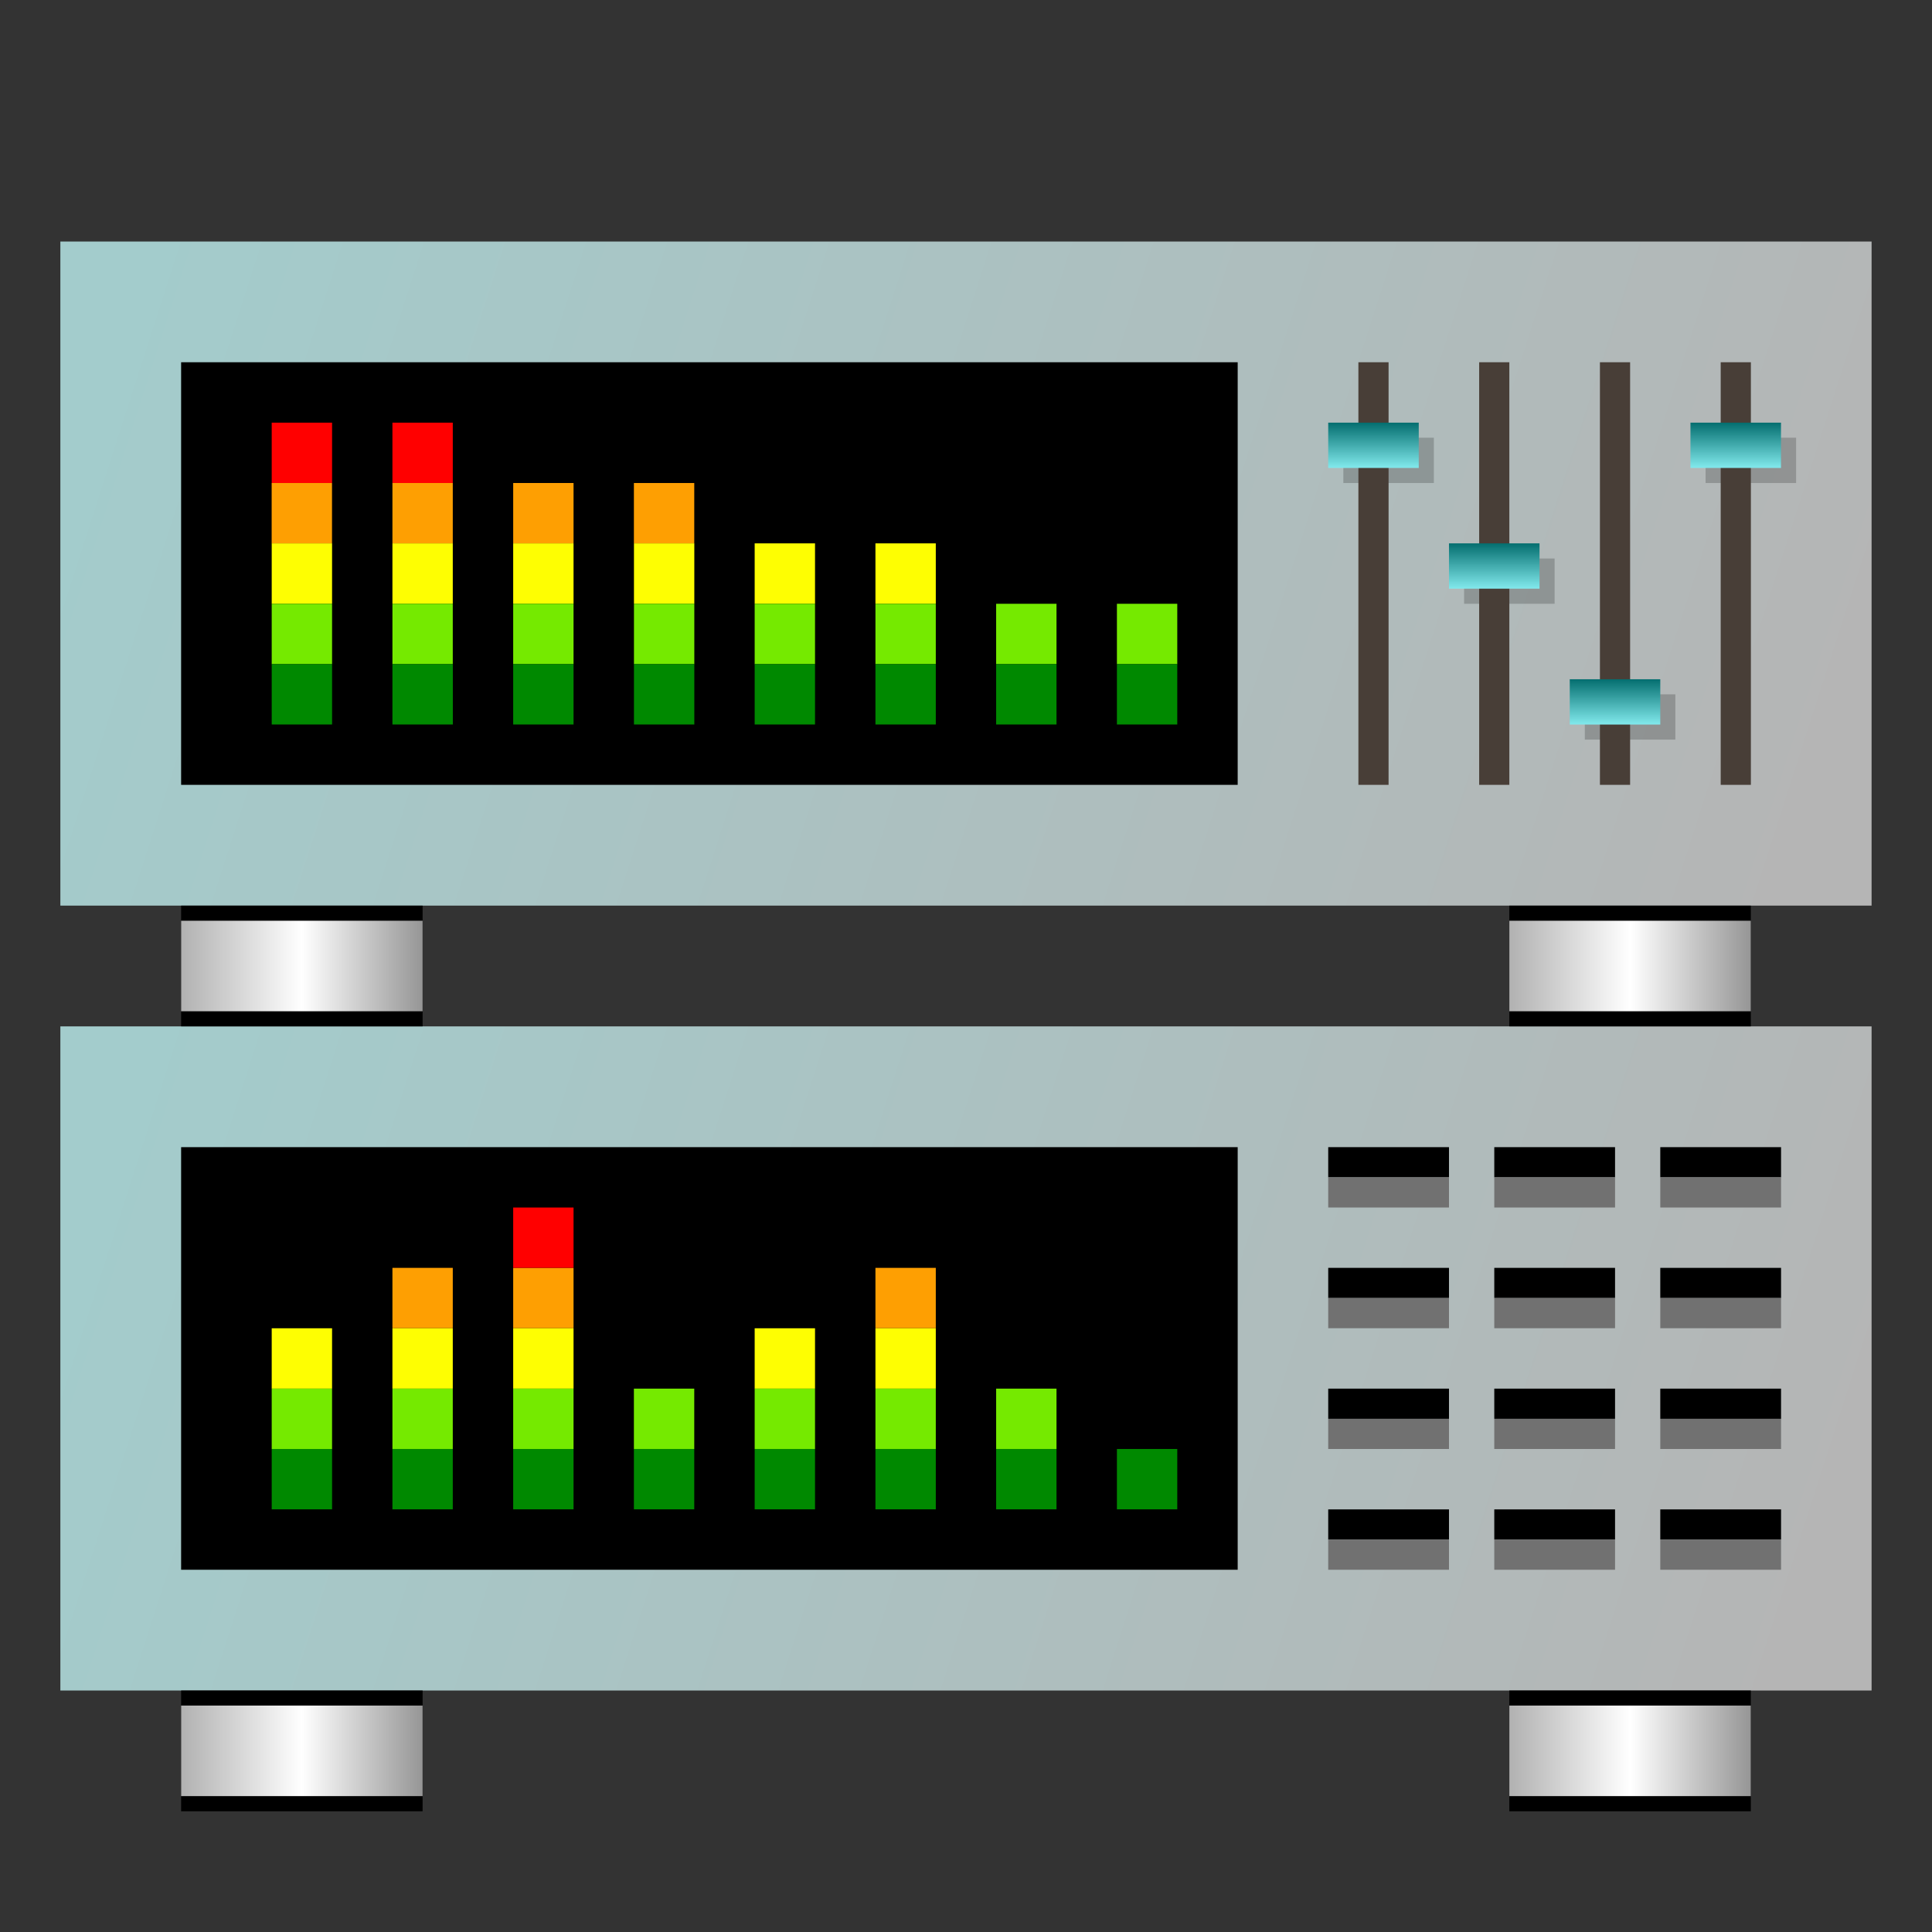 <?xml version="1.0" encoding="UTF-8" standalone="no"?>
<svg
   xmlns:dc="http://purl.org/dc/elements/1.1/"
   xmlns:cc="http://creativecommons.org/ns#"
   xmlns:rdf="http://www.w3.org/1999/02/22-rdf-syntax-ns#"
   xmlns:svg="http://www.w3.org/2000/svg"
   xmlns="http://www.w3.org/2000/svg"
   xmlns:xlink="http://www.w3.org/1999/xlink"
   xmlns:sodipodi="http://sodipodi.sourceforge.net/DTD/sodipodi-0.dtd"
   xmlns:inkscape="http://www.inkscape.org/namespaces/inkscape"
   sodipodi:docname="kmid.svg"
   inkscape:version="1.0 (4035a4fb49, 2020-05-01)"
   id="svg8"
   version="1.1"
   viewBox="0 0 33.867 33.867"
   height="128"
   width="128">
  <rect x="0" y="0" width="33.867" height="33.867" fill="#333333" stroke="none"/>
  <defs
     id="defs2">
    <linearGradient
       inkscape:collect="always"
       id="linearGradient1516">
      <stop
         style="stop-color:#a3cccc;stop-opacity:1"
         offset="0"
         id="stop1512" />
      <stop
         style="stop-color:#b5b5b5;stop-opacity:1"
         offset="1"
         id="stop1514" />
    </linearGradient>
    <linearGradient
       inkscape:collect="always"
       id="linearGradient1510">
      <stop
         style="stop-color:#a3cccc;stop-opacity:1"
         offset="0"
         id="stop1506" />
      <stop
         style="stop-color:#b5b5b5;stop-opacity:1"
         offset="1"
         id="stop1508" />
    </linearGradient>
    <linearGradient
       inkscape:collect="always"
       id="linearGradient1455">
      <stop
         style="stop-color:#b1b1b1;stop-opacity:1"
         offset="0"
         id="stop1451" />
      <stop
         id="stop1458"
         offset="0.5"
         style="stop-color:#ffffff;stop-opacity:1" />
      <stop
         style="stop-color:#969696;stop-opacity:1"
         offset="1"
         id="stop1453" />
    </linearGradient>
    <linearGradient
       inkscape:collect="always"
       id="linearGradient1071">
      <stop
         style="stop-color:#909696;stop-opacity:1"
         offset="0"
         id="stop1067" />
      <stop
         style="stop-color:#f3f3f0;stop-opacity:0.996"
         offset="1"
         id="stop1069" />
    </linearGradient>
    <linearGradient
       id="linearGradient2277"
       inkscape:collect="always">
      <stop
         id="stop2273"
         offset="0"
         style="stop-color:#81e9ec;stop-opacity:1" />
      <stop
         id="stop2275"
         offset="1"
         style="stop-color:#046e6f;stop-opacity:1" />
    </linearGradient>
    <linearGradient
       inkscape:collect="always"
       xlink:href="#linearGradient1510"
       id="linearGradient1039"
       x1="2.117"
       y1="268.425"
       x2="31.75"
       y2="277.95"
       gradientUnits="userSpaceOnUse" />
    <linearGradient
       inkscape:collect="always"
       xlink:href="#linearGradient1516"
       id="linearGradient1047"
       x1="2.117"
       y1="282.183"
       x2="31.75"
       y2="291.708"
       gradientUnits="userSpaceOnUse"
       gradientTransform="translate(5.5631002e-8,1.7184245e-5)" />
    <linearGradient
       inkscape:collect="always"
       xlink:href="#linearGradient2277"
       id="linearGradient1073"
       x1="24.077"
       y1="271.335"
       x2="24.077"
       y2="270.542"
       gradientUnits="userSpaceOnUse" />
    <linearGradient
       inkscape:collect="always"
       xlink:href="#linearGradient1071"
       id="linearGradient1081"
       x1="26.194"
       y1="273.452"
       x2="26.194"
       y2="272.658"
       gradientUnits="userSpaceOnUse" />
    <linearGradient
       inkscape:collect="always"
       xlink:href="#linearGradient2277"
       id="linearGradient1089"
       x1="28.31"
       y1="275.833"
       x2="28.31"
       y2="275.04"
       gradientUnits="userSpaceOnUse" />
    <linearGradient
       inkscape:collect="always"
       xlink:href="#linearGradient2277"
       id="linearGradient1097"
       x1="30.427"
       y1="271.335"
       x2="30.427"
       y2="270.542"
       gradientUnits="userSpaceOnUse" />
    <linearGradient
       inkscape:collect="always"
       xlink:href="#linearGradient1455"
       id="linearGradient1449"
       x1="26.458"
       y1="293.825"
       x2="30.692"
       y2="293.825"
       gradientUnits="userSpaceOnUse" />
    <linearGradient
       inkscape:collect="always"
       xlink:href="#linearGradient1455"
       id="linearGradient1490"
       gradientUnits="userSpaceOnUse"
       x1="26.458"
       y1="293.825"
       x2="30.692"
       y2="293.825"
       gradientTransform="translate(1.3333333e-6,-13.758)" />
    <linearGradient
       inkscape:collect="always"
       xlink:href="#linearGradient1455"
       id="linearGradient1500"
       gradientUnits="userSpaceOnUse"
       gradientTransform="translate(-23.283,-13.758)"
       x1="26.458"
       y1="293.825"
       x2="30.692"
       y2="293.825" />
    <linearGradient
       inkscape:collect="always"
       xlink:href="#linearGradient1455"
       id="linearGradient1502"
       gradientUnits="userSpaceOnUse"
       x1="26.458"
       y1="293.825"
       x2="30.692"
       y2="293.825"
       gradientTransform="translate(-23.283)" />
    <linearGradient
       inkscape:collect="always"
       xlink:href="#linearGradient2277"
       id="linearGradient1518"
       gradientUnits="userSpaceOnUse"
       x1="26.194"
       y1="273.452"
       x2="26.194"
       y2="272.658" />
  </defs>
  <sodipodi:namedview
     inkscape:document-rotation="0"
     inkscape:bbox-nodes="true"
     inkscape:snap-bbox="true"
     inkscape:snap-grids="true"
     inkscape:snap-page="true"
     inkscape:window-maximized="1"
     inkscape:window-y="0"
     inkscape:window-x="0"
     inkscape:window-height="841"
     inkscape:window-width="1600"
     inkscape:snap-global="true"
     units="px"
     showgrid="false"
     inkscape:current-layer="layer1"
     inkscape:document-units="mm"
     inkscape:cy="64"
     inkscape:cx="64"
     inkscape:zoom="7.0234375"
     inkscape:pageshadow="2"
     inkscape:pageopacity="0.0"
     borderopacity="1.0"
     bordercolor="#666666"
     pagecolor="#ffffff"
     id="base">
    <inkscape:grid
       type="xygrid"
       id="grid1019" />
  </sodipodi:namedview>
  <g
     transform="translate(0,-263.133)"
     id="layer1"
     inkscape:groupmode="layer"
     inkscape:label="Layer 1">
    <path
       id="rect1021"
       style="fill:url(#linearGradient1039);fill-opacity:1;fill-rule:evenodd;stroke-width:0.529;stroke-linecap:round;stroke-linejoin:round;stroke-opacity:0.051;paint-order:markers fill stroke;stop-color:#000000"
       d="M 1.058,267.367 H 32.808 V 279.008 H 1.058 Z" />
    <path
       id="rect1023"
       style="fill:url(#linearGradient1047);fill-opacity:1;fill-rule:evenodd;stroke-width:0.529;stroke-linecap:round;stroke-linejoin:round;stroke-opacity:0.051;paint-order:markers fill stroke;stop-color:#000000"
       d="M 1.058,281.125 H 32.808 v 11.642 H 1.058 Z" />
    <path
       id="rect1031"
       style="fill:#000000;fill-opacity:1;fill-rule:evenodd;stroke-width:0.529;stroke-linecap:round;stroke-linejoin:round;stroke-opacity:0.051;paint-order:markers fill stroke;stop-color:#000000"
       d="m 26.458,292.767 h 4.233 v 2.117 h -4.233 z" />
    <path
       id="rect1049"
       style="fill:#000000;fill-opacity:1;fill-rule:evenodd;stroke-width:0.553;stroke-linecap:round;stroke-linejoin:round;stroke-opacity:0.051;paint-order:markers fill stroke;stop-color:#000000"
       d="M 3.175,269.483 H 21.696 v 7.408 H 3.175 Z" />
    <g
       id="g1127">
      <path
         id="path1107"
         style="fill:#000000;fill-opacity:0.2;fill-rule:evenodd;stroke-width:0.529;stroke-linecap:round;stroke-linejoin:round;stroke-opacity:0.051;paint-order:markers fill stroke;stop-color:#000000"
         d="m 23.548,270.806 h 1.587 v 0.794 h -1.587 z" />
      <path
         id="path1109"
         style="fill:#000000;fill-opacity:0.2;fill-rule:evenodd;stroke-width:0.529;stroke-linecap:round;stroke-linejoin:round;stroke-opacity:0.051;paint-order:markers fill stroke;stop-color:#000000"
         d="m 25.665,272.923 h 1.587 v 0.794 h -1.587 z" />
      <path
         id="path1111"
         style="fill:#000000;fill-opacity:0.2;fill-rule:evenodd;stroke-width:0.529;stroke-linecap:round;stroke-linejoin:round;stroke-opacity:0.051;paint-order:markers fill stroke;stop-color:#000000"
         d="m 27.781,275.304 h 1.587 v 0.794 h -1.587 z" />
      <path
         id="path1113"
         style="fill:#000000;fill-opacity:0.198;fill-rule:evenodd;stroke-width:0.529;stroke-linecap:round;stroke-linejoin:round;stroke-opacity:0.051;paint-order:markers fill stroke;stop-color:#000000"
         d="m 29.898,270.806 h 1.587 v 0.794 h -1.587 z" />
    </g>
    <g
       id="g1139">
      <path
         d="m 23.812,269.483 h 0.529 v 7.408 H 23.812 Z"
         style="fill:#483e37;fill-opacity:1;fill-rule:evenodd;stroke-width:0.529;stroke-linecap:round;stroke-linejoin:round;stroke-opacity:0.051;paint-order:markers fill stroke;stop-color:#000000"
         id="rect1051" />
      <path
         d="m 25.929,269.483 h 0.529 v 7.408 h -0.529 z"
         style="fill:#483e37;fill-opacity:1;fill-rule:evenodd;stroke-width:0.529;stroke-linecap:round;stroke-linejoin:round;stroke-opacity:0.051;paint-order:markers fill stroke;stop-color:#000000"
         id="rect1053" />
      <path
         d="m 28.046,269.483 h 0.529 v 7.408 h -0.529 z"
         style="fill:#483e37;fill-opacity:1;fill-rule:evenodd;stroke-width:0.529;stroke-linecap:round;stroke-linejoin:round;stroke-opacity:0.051;paint-order:markers fill stroke;stop-color:#000000"
         id="rect1055" />
      <path
         d="m 30.163,269.483 h 0.529 v 7.408 H 30.163 Z"
         style="fill:#483e37;fill-opacity:1;fill-rule:evenodd;stroke-width:0.529;stroke-linecap:round;stroke-linejoin:round;stroke-opacity:0.051;paint-order:markers fill stroke;stop-color:#000000"
         id="rect1057" />
    </g>
    <g
       id="g1133">
      <path
         d="m 23.283,270.542 h 1.587 v 0.794 h -1.587 z"
         style="fill:url(#linearGradient1073);fill-opacity:1.0;fill-rule:evenodd;stroke-width:0.529;stroke-linecap:round;stroke-linejoin:round;stroke-opacity:0.051;paint-order:markers fill stroke;stop-color:#000000"
         id="rect1059" />
      <path
         d="m 25.4,272.658 h 1.587 v 0.794 H 25.4 Z"
         style="fill:url(#linearGradient1518);fill-opacity:1.0;fill-rule:evenodd;stroke-width:0.529;stroke-linecap:round;stroke-linejoin:round;stroke-opacity:0.051;paint-order:markers fill stroke;stop-color:#000000"
         id="rect1061" />
      <path
         d="m 27.517,275.04 h 1.587 v 0.794 h -1.587 z"
         style="fill:url(#linearGradient1089);fill-opacity:1.0;fill-rule:evenodd;stroke-width:0.529;stroke-linecap:round;stroke-linejoin:round;stroke-opacity:0.051;paint-order:markers fill stroke;stop-color:#000000"
         id="rect1063" />
      <path
         d="m 29.633,270.542 h 1.587 v 0.794 h -1.587 z"
         style="fill:url(#linearGradient1097);fill-opacity:1.0;fill-rule:evenodd;stroke-width:0.529;stroke-linecap:round;stroke-linejoin:round;stroke-opacity:0.051;paint-order:markers fill stroke;stop-color:#000000"
         id="rect1065" />
    </g>
    <path
       inkscape:connector-curvature="0"
       id="path1165-1"
       d="m 17.462,273.717 1.058,-10e-6 v 1.058 h -1.058 z"
       style="fill:#75ea00;fill-opacity:1;stroke:none;stroke-width:0.556px;stroke-linecap:butt;stroke-linejoin:miter;stroke-opacity:1"
       sodipodi:nodetypes="ccccc" />
    <path
       style="fill:#008900;fill-opacity:1;stroke:none;stroke-width:0.556px;stroke-linecap:butt;stroke-linejoin:miter;stroke-opacity:1"
       d="m 17.462,274.775 h 1.058 v 1.058 h -1.058 z"
       id="path1167-8"
       inkscape:connector-curvature="0"
       sodipodi:nodetypes="ccccc" />
    <path
       id="rect1236"
       style="fill:#fefe02;fill-opacity:1;fill-rule:evenodd;stroke-width:0.529;stroke-linecap:round;stroke-linejoin:round;stroke-opacity:0.051;paint-order:markers fill stroke;stop-color:#000000"
       d="m 13.229,272.658 h 1.058 v 1.058 l -1.058,-10e-6 z"
       sodipodi:nodetypes="ccccc" />
    <path
       id="path1249"
       style="fill:#fe9f02;fill-opacity:1;fill-rule:evenodd;stroke-width:0.529;stroke-linecap:round;stroke-linejoin:round;stroke-opacity:0.051;paint-order:markers fill stroke;stop-color:#000000"
       d="m 11.112,271.6 h 1.058 v 1.058 h -1.058 z"
       sodipodi:nodetypes="ccccc" />
    <path
       id="path1259"
       style="fill:#ff0000;fill-opacity:1;fill-rule:evenodd;stroke-width:0.529;stroke-linecap:round;stroke-linejoin:round;stroke-opacity:0.051;paint-order:markers fill stroke;stop-color:#000000"
       d="m 4.763,270.542 1.058,-1e-5 v 1.058 H 4.763 Z"
       sodipodi:nodetypes="ccccc" />
    <path
       sodipodi:nodetypes="ccccc"
       d="m 8.996,271.6 h 1.058 v 1.058 H 8.996 Z"
       style="fill:#fe9f02;fill-opacity:1;fill-rule:evenodd;stroke-width:0.529;stroke-linecap:round;stroke-linejoin:round;stroke-opacity:0.051;paint-order:markers fill stroke;stop-color:#000000"
       id="path1263" />
    <path
       id="path1265"
       style="fill:#fe9f02;fill-opacity:1;fill-rule:evenodd;stroke-width:0.529;stroke-linecap:round;stroke-linejoin:round;stroke-opacity:0.051;paint-order:markers fill stroke;stop-color:#000000"
       d="m 6.879,271.6 h 1.058 v 1.058 H 6.879 Z"
       sodipodi:nodetypes="ccccc" />
    <path
       sodipodi:nodetypes="ccccc"
       d="m 4.762,271.6 h 1.058 v 1.058 h -1.058 z"
       style="fill:#fe9f02;fill-opacity:1;fill-rule:evenodd;stroke-width:0.529;stroke-linecap:round;stroke-linejoin:round;stroke-opacity:0.051;paint-order:markers fill stroke;stop-color:#000000"
       id="path1267" />
    <path
       sodipodi:nodetypes="ccccc"
       style="fill:#75ea00;fill-opacity:1;stroke:none;stroke-width:0.556px;stroke-linecap:butt;stroke-linejoin:miter;stroke-opacity:1"
       d="m 13.229,273.717 1.058,-1e-5 v 1.058 h -1.058 z"
       id="path1295"
       inkscape:connector-curvature="0" />
    <path
       sodipodi:nodetypes="ccccc"
       inkscape:connector-curvature="0"
       id="path1297"
       d="m 13.229,274.775 h 1.058 v 1.058 h -1.058 z"
       style="fill:#008900;fill-opacity:1;stroke:none;stroke-width:0.556px;stroke-linecap:butt;stroke-linejoin:miter;stroke-opacity:1" />
    <path
       sodipodi:nodetypes="ccccc"
       d="m 11.113,272.658 h 1.058 v 1.058 l -1.058,-1e-5 z"
       style="fill:#fefe02;fill-opacity:1;fill-rule:evenodd;stroke-width:0.529;stroke-linecap:round;stroke-linejoin:round;stroke-opacity:0.051;paint-order:markers fill stroke;stop-color:#000000"
       id="path1299" />
    <path
       inkscape:connector-curvature="0"
       id="path1301"
       d="m 11.113,273.717 1.058,-10e-6 v 1.058 H 11.113 Z"
       style="fill:#75ea00;fill-opacity:1;stroke:none;stroke-width:0.556px;stroke-linecap:butt;stroke-linejoin:miter;stroke-opacity:1"
       sodipodi:nodetypes="ccccc" />
    <path
       style="fill:#008900;fill-opacity:1;stroke:none;stroke-width:0.556px;stroke-linecap:butt;stroke-linejoin:miter;stroke-opacity:1"
       d="m 11.113,274.775 h 1.058 v 1.058 H 11.113 Z"
       id="path1303"
       inkscape:connector-curvature="0"
       sodipodi:nodetypes="ccccc" />
    <path
       id="path1305"
       style="fill:#fefe02;fill-opacity:1;fill-rule:evenodd;stroke-width:0.529;stroke-linecap:round;stroke-linejoin:round;stroke-opacity:0.051;paint-order:markers fill stroke;stop-color:#000000"
       d="m 8.996,272.658 h 1.058 v 1.058 l -1.058,-1e-5 z"
       sodipodi:nodetypes="ccccc" />
    <path
       sodipodi:nodetypes="ccccc"
       style="fill:#75ea00;fill-opacity:1;stroke:none;stroke-width:0.556px;stroke-linecap:butt;stroke-linejoin:miter;stroke-opacity:1"
       d="m 8.996,273.717 1.058,-10e-6 v 1.058 H 8.996 Z"
       id="path1307"
       inkscape:connector-curvature="0" />
    <path
       sodipodi:nodetypes="ccccc"
       inkscape:connector-curvature="0"
       id="path1309"
       d="m 8.996,274.775 h 1.058 v 1.058 H 8.996 Z"
       style="fill:#008900;fill-opacity:1;stroke:none;stroke-width:0.556px;stroke-linecap:butt;stroke-linejoin:miter;stroke-opacity:1" />
    <path
       sodipodi:nodetypes="ccccc"
       d="m 6.879,272.658 h 1.058 v 1.058 l -1.058,-1e-5 z"
       style="fill:#fefe02;fill-opacity:1;fill-rule:evenodd;stroke-width:0.529;stroke-linecap:round;stroke-linejoin:round;stroke-opacity:0.051;paint-order:markers fill stroke;stop-color:#000000"
       id="path1311" />
    <path
       inkscape:connector-curvature="0"
       id="path1313"
       d="m 6.879,273.717 1.058,-10e-6 v 1.058 H 6.879 Z"
       style="fill:#75ea00;fill-opacity:1;stroke:none;stroke-width:0.556px;stroke-linecap:butt;stroke-linejoin:miter;stroke-opacity:1"
       sodipodi:nodetypes="ccccc" />
    <path
       style="fill:#008900;fill-opacity:1;stroke:none;stroke-width:0.556px;stroke-linecap:butt;stroke-linejoin:miter;stroke-opacity:1"
       d="M 6.879,274.775 H 7.938 v 1.058 H 6.879 Z"
       id="path1315"
       inkscape:connector-curvature="0"
       sodipodi:nodetypes="ccccc" />
    <path
       id="path1317"
       style="fill:#fefe02;fill-opacity:1;fill-rule:evenodd;stroke-width:0.529;stroke-linecap:round;stroke-linejoin:round;stroke-opacity:0.051;paint-order:markers fill stroke;stop-color:#000000"
       d="m 4.763,272.658 h 1.058 v 1.058 l -1.058,-1e-5 z"
       sodipodi:nodetypes="ccccc" />
    <path
       sodipodi:nodetypes="ccccc"
       style="fill:#75ea00;fill-opacity:1;stroke:none;stroke-width:0.556px;stroke-linecap:butt;stroke-linejoin:miter;stroke-opacity:1"
       d="m 4.763,273.717 1.058,-10e-6 v 1.058 h -1.058 z"
       id="path1319"
       inkscape:connector-curvature="0" />
    <path
       sodipodi:nodetypes="ccccc"
       inkscape:connector-curvature="0"
       id="path1321"
       d="m 4.763,274.775 h 1.058 v 1.058 h -1.058 z"
       style="fill:#008900;fill-opacity:1;stroke:none;stroke-width:0.556px;stroke-linecap:butt;stroke-linejoin:miter;stroke-opacity:1" />
    <path
       sodipodi:nodetypes="ccccc"
       d="m 6.879,270.542 1.058,-1e-5 v 1.058 H 6.879 Z"
       style="fill:#ff0000;fill-opacity:1;fill-rule:evenodd;stroke-width:0.529;stroke-linecap:round;stroke-linejoin:round;stroke-opacity:0.051;paint-order:markers fill stroke;stop-color:#000000"
       id="path1323" />
    <path
       sodipodi:nodetypes="ccccc"
       d="m 15.346,272.658 h 1.058 v 1.058 l -1.058,-1e-5 z"
       style="fill:#fefe02;fill-opacity:1;fill-rule:evenodd;stroke-width:0.529;stroke-linecap:round;stroke-linejoin:round;stroke-opacity:0.051;paint-order:markers fill stroke;stop-color:#000000"
       id="path1325" />
    <path
       inkscape:connector-curvature="0"
       id="path1327"
       d="m 15.346,273.717 1.058,-10e-6 v 1.058 h -1.058 z"
       style="fill:#75ea00;fill-opacity:1;stroke:none;stroke-width:0.556px;stroke-linecap:butt;stroke-linejoin:miter;stroke-opacity:1"
       sodipodi:nodetypes="ccccc" />
    <path
       style="fill:#008900;fill-opacity:1;stroke:none;stroke-width:0.556px;stroke-linecap:butt;stroke-linejoin:miter;stroke-opacity:1"
       d="m 15.346,274.775 h 1.058 v 1.058 h -1.058 z"
       id="path1329"
       inkscape:connector-curvature="0"
       sodipodi:nodetypes="ccccc" />
    <path
       sodipodi:nodetypes="ccccc"
       style="fill:#75ea00;fill-opacity:1;stroke:none;stroke-width:0.556px;stroke-linecap:butt;stroke-linejoin:miter;stroke-opacity:1"
       d="m 19.579,273.717 1.058,-10e-6 v 1.058 h -1.058 z"
       id="path1331"
       inkscape:connector-curvature="0" />
    <path
       sodipodi:nodetypes="ccccc"
       inkscape:connector-curvature="0"
       id="path1333"
       d="m 19.579,274.775 h 1.058 v 1.058 h -1.058 z"
       style="fill:#008900;fill-opacity:1;stroke:none;stroke-width:0.556px;stroke-linecap:butt;stroke-linejoin:miter;stroke-opacity:1" />
    <path
       d="m 3.175,283.242 h 18.521 v 7.408 H 3.175 Z"
       style="fill:#000000;fill-opacity:1;fill-rule:evenodd;stroke-width:0.553;stroke-linecap:round;stroke-linejoin:round;stroke-opacity:0.051;paint-order:markers fill stroke;stop-color:#000000"
       id="path1335" />
    <path
       sodipodi:nodetypes="ccccc"
       style="fill:#75ea00;fill-opacity:1;stroke:none;stroke-width:0.556px;stroke-linecap:butt;stroke-linejoin:miter;stroke-opacity:1"
       d="m 17.462,287.475 1.058,-10e-6 v 1.058 h -1.058 z"
       id="path1337"
       inkscape:connector-curvature="0" />
    <path
       sodipodi:nodetypes="ccccc"
       inkscape:connector-curvature="0"
       id="path1339"
       d="m 17.462,288.533 h 1.058 v 1.058 h -1.058 z"
       style="fill:#008900;fill-opacity:1;stroke:none;stroke-width:0.556px;stroke-linecap:butt;stroke-linejoin:miter;stroke-opacity:1" />
    <path
       sodipodi:nodetypes="ccccc"
       d="m 13.229,286.417 h 1.058 v 1.058 l -1.058,-10e-6 z"
       style="fill:#fefe02;fill-opacity:1;fill-rule:evenodd;stroke-width:0.529;stroke-linecap:round;stroke-linejoin:round;stroke-opacity:0.051;paint-order:markers fill stroke;stop-color:#000000"
       id="path1341" />
    <path
       sodipodi:nodetypes="ccccc"
       d="m 15.346,285.358 h 1.058 v 1.058 h -1.058 z"
       style="fill:#fe9f02;fill-opacity:1;fill-rule:evenodd;stroke-width:0.529;stroke-linecap:round;stroke-linejoin:round;stroke-opacity:0.051;paint-order:markers fill stroke;stop-color:#000000"
       id="path1343" />
    <path
       id="path1347"
       style="fill:#fe9f02;fill-opacity:1;fill-rule:evenodd;stroke-width:0.529;stroke-linecap:round;stroke-linejoin:round;stroke-opacity:0.051;paint-order:markers fill stroke;stop-color:#000000"
       d="m 8.996,285.358 h 1.058 v 1.058 H 8.996 Z"
       sodipodi:nodetypes="ccccc" />
    <path
       sodipodi:nodetypes="ccccc"
       d="m 6.879,285.358 h 1.058 v 1.058 h -1.058 z"
       style="fill:#fe9f02;fill-opacity:1;fill-rule:evenodd;stroke-width:0.529;stroke-linecap:round;stroke-linejoin:round;stroke-opacity:0.051;paint-order:markers fill stroke;stop-color:#000000"
       id="path1349" />
    <path
       inkscape:connector-curvature="0"
       id="path1353"
       d="m 13.229,287.475 1.058,-1e-5 v 1.058 h -1.058 z"
       style="fill:#75ea00;fill-opacity:1;stroke:none;stroke-width:0.556px;stroke-linecap:butt;stroke-linejoin:miter;stroke-opacity:1"
       sodipodi:nodetypes="ccccc" />
    <path
       style="fill:#008900;fill-opacity:1;stroke:none;stroke-width:0.556px;stroke-linecap:butt;stroke-linejoin:miter;stroke-opacity:1"
       d="m 13.229,288.533 h 1.058 v 1.058 h -1.058 z"
       id="path1355"
       inkscape:connector-curvature="0"
       sodipodi:nodetypes="ccccc" />
    <path
       sodipodi:nodetypes="ccccc"
       style="fill:#75ea00;fill-opacity:1;stroke:none;stroke-width:0.556px;stroke-linecap:butt;stroke-linejoin:miter;stroke-opacity:1"
       d="m 11.112,287.475 1.058,-10e-6 v 1.058 h -1.058 z"
       id="path1359"
       inkscape:connector-curvature="0" />
    <path
       sodipodi:nodetypes="ccccc"
       inkscape:connector-curvature="0"
       id="path1361"
       d="m 11.112,288.533 h 1.058 v 1.058 h -1.058 z"
       style="fill:#008900;fill-opacity:1;stroke:none;stroke-width:0.556px;stroke-linecap:butt;stroke-linejoin:miter;stroke-opacity:1" />
    <path
       sodipodi:nodetypes="ccccc"
       d="m 8.996,286.417 h 1.058 v 1.058 l -1.058,-1e-5 z"
       style="fill:#fefe02;fill-opacity:1;fill-rule:evenodd;stroke-width:0.529;stroke-linecap:round;stroke-linejoin:round;stroke-opacity:0.051;paint-order:markers fill stroke;stop-color:#000000"
       id="path1363" />
    <path
       inkscape:connector-curvature="0"
       id="path1365"
       d="m 8.996,287.475 1.058,-10e-6 v 1.058 H 8.996 Z"
       style="fill:#75ea00;fill-opacity:1;stroke:none;stroke-width:0.556px;stroke-linecap:butt;stroke-linejoin:miter;stroke-opacity:1"
       sodipodi:nodetypes="ccccc" />
    <path
       style="fill:#008900;fill-opacity:1;stroke:none;stroke-width:0.556px;stroke-linecap:butt;stroke-linejoin:miter;stroke-opacity:1"
       d="m 8.996,288.533 h 1.058 v 1.058 H 8.996 Z"
       id="path1367"
       inkscape:connector-curvature="0"
       sodipodi:nodetypes="ccccc" />
    <path
       id="path1369"
       style="fill:#fefe02;fill-opacity:1;fill-rule:evenodd;stroke-width:0.529;stroke-linecap:round;stroke-linejoin:round;stroke-opacity:0.051;paint-order:markers fill stroke;stop-color:#000000"
       d="m 6.879,286.417 h 1.058 v 1.058 l -1.058,-1e-5 z"
       sodipodi:nodetypes="ccccc" />
    <path
       sodipodi:nodetypes="ccccc"
       style="fill:#75ea00;fill-opacity:1;stroke:none;stroke-width:0.556px;stroke-linecap:butt;stroke-linejoin:miter;stroke-opacity:1"
       d="m 6.879,287.475 1.058,-10e-6 v 1.058 h -1.058 z"
       id="path1371"
       inkscape:connector-curvature="0" />
    <path
       sodipodi:nodetypes="ccccc"
       inkscape:connector-curvature="0"
       id="path1373"
       d="m 6.879,288.533 h 1.058 v 1.058 h -1.058 z"
       style="fill:#008900;fill-opacity:1;stroke:none;stroke-width:0.556px;stroke-linecap:butt;stroke-linejoin:miter;stroke-opacity:1" />
    <path
       sodipodi:nodetypes="ccccc"
       d="m 4.763,286.417 h 1.058 v 1.058 l -1.058,-1e-5 z"
       style="fill:#fefe02;fill-opacity:1;fill-rule:evenodd;stroke-width:0.529;stroke-linecap:round;stroke-linejoin:round;stroke-opacity:0.051;paint-order:markers fill stroke;stop-color:#000000"
       id="path1375" />
    <path
       inkscape:connector-curvature="0"
       id="path1377"
       d="m 4.763,287.475 1.058,-10e-6 v 1.058 H 4.763 Z"
       style="fill:#75ea00;fill-opacity:1;stroke:none;stroke-width:0.556px;stroke-linecap:butt;stroke-linejoin:miter;stroke-opacity:1"
       sodipodi:nodetypes="ccccc" />
    <path
       style="fill:#008900;fill-opacity:1;stroke:none;stroke-width:0.556px;stroke-linecap:butt;stroke-linejoin:miter;stroke-opacity:1"
       d="m 4.763,288.533 h 1.058 v 1.058 H 4.763 Z"
       id="path1379"
       inkscape:connector-curvature="0"
       sodipodi:nodetypes="ccccc" />
    <path
       id="path1381"
       style="fill:#ff0000;fill-opacity:1;fill-rule:evenodd;stroke-width:0.529;stroke-linecap:round;stroke-linejoin:round;stroke-opacity:0.051;paint-order:markers fill stroke;stop-color:#000000"
       d="m 8.996,284.3 1.058,-10e-6 v 1.058 H 8.996 Z"
       sodipodi:nodetypes="ccccc" />
    <path
       id="path1383"
       style="fill:#fefe02;fill-opacity:1;fill-rule:evenodd;stroke-width:0.529;stroke-linecap:round;stroke-linejoin:round;stroke-opacity:0.051;paint-order:markers fill stroke;stop-color:#000000"
       d="m 15.346,286.417 h 1.058 v 1.058 l -1.058,-1e-5 z"
       sodipodi:nodetypes="ccccc" />
    <path
       sodipodi:nodetypes="ccccc"
       style="fill:#75ea00;fill-opacity:1;stroke:none;stroke-width:0.556px;stroke-linecap:butt;stroke-linejoin:miter;stroke-opacity:1"
       d="m 15.346,287.475 1.058,-10e-6 v 1.058 h -1.058 z"
       id="path1385"
       inkscape:connector-curvature="0" />
    <path
       sodipodi:nodetypes="ccccc"
       inkscape:connector-curvature="0"
       id="path1387"
       d="m 15.346,288.533 h 1.058 v 1.058 h -1.058 z"
       style="fill:#008900;fill-opacity:1;stroke:none;stroke-width:0.556px;stroke-linecap:butt;stroke-linejoin:miter;stroke-opacity:1" />
    <path
       style="fill:#008900;fill-opacity:1;stroke:none;stroke-width:0.556px;stroke-linecap:butt;stroke-linejoin:miter;stroke-opacity:1"
       d="m 19.579,288.533 h 1.058 v 1.058 h -1.058 z"
       id="path1391"
       inkscape:connector-curvature="0"
       sodipodi:nodetypes="ccccc" />
    <path
       id="rect1393"
       style="fill:#000000;fill-opacity:1;fill-rule:evenodd;stroke-width:0.529;stroke-linecap:round;stroke-linejoin:round;stroke-opacity:0.051;paint-order:markers fill stroke;stop-color:#000000"
       d="m 23.283,283.242 h 2.117 v 0.529 h -2.117 z"
       sodipodi:nodetypes="ccccc" />
    <path
       id="rect1395"
       style="fill:#000000;fill-opacity:1;fill-rule:evenodd;stroke-width:0.529;stroke-linecap:round;stroke-linejoin:round;stroke-opacity:0.051;paint-order:markers fill stroke;stop-color:#000000"
       d="m 23.283,285.358 h 2.117 v 0.529 h -2.117 z"
       sodipodi:nodetypes="ccccc" />
    <path
       id="rect1397"
       style="fill:#000000;fill-opacity:1;fill-rule:evenodd;stroke-width:0.529;stroke-linecap:round;stroke-linejoin:round;stroke-opacity:0.051;paint-order:markers fill stroke;stop-color:#000000"
       d="m 23.283,287.475 h 2.117 v 0.529 h -2.117 z"
       sodipodi:nodetypes="ccccc" />
    <path
       id="rect1399"
       style="fill:#000000;fill-opacity:1;fill-rule:evenodd;stroke-width:0.529;stroke-linecap:round;stroke-linejoin:round;stroke-opacity:0.051;paint-order:markers fill stroke;stop-color:#000000"
       d="m 23.283,289.592 h 2.117 v 0.529 h -2.117 z"
       sodipodi:nodetypes="ccccc" />
    <path
       id="rect1401"
       style="fill:#000000;fill-opacity:1;fill-rule:evenodd;stroke-width:0.529;stroke-linecap:round;stroke-linejoin:round;stroke-opacity:0.051;paint-order:markers fill stroke;stop-color:#000000"
       d="m 26.194,283.242 h 2.117 v 0.529 h -2.117 z"
       sodipodi:nodetypes="ccccc" />
    <path
       id="rect1403"
       style="fill:#000000;fill-opacity:1;fill-rule:evenodd;stroke-width:0.529;stroke-linecap:round;stroke-linejoin:round;stroke-opacity:0.051;paint-order:markers fill stroke;stop-color:#000000"
       d="m 26.194,285.358 h 2.117 v 0.529 h -2.117 z"
       sodipodi:nodetypes="ccccc" />
    <path
       id="rect1405"
       style="fill:#000000;fill-opacity:1;fill-rule:evenodd;stroke-width:0.529;stroke-linecap:round;stroke-linejoin:round;stroke-opacity:0.051;paint-order:markers fill stroke;stop-color:#000000"
       d="m 26.194,287.475 h 2.117 v 0.529 h -2.117 z"
       sodipodi:nodetypes="ccccc" />
    <path
       id="rect1407"
       style="fill:#000000;fill-opacity:1;fill-rule:evenodd;stroke-width:0.529;stroke-linecap:round;stroke-linejoin:round;stroke-opacity:0.051;paint-order:markers fill stroke;stop-color:#000000"
       d="m 26.194,289.592 h 2.117 v 0.529 h -2.117 z"
       sodipodi:nodetypes="ccccc" />
    <path
       id="rect1409"
       style="fill:#000000;fill-opacity:1;fill-rule:evenodd;stroke-width:0.529;stroke-linecap:round;stroke-linejoin:round;stroke-opacity:0.051;paint-order:markers fill stroke;stop-color:#000000"
       d="m 29.104,283.242 h 2.117 v 0.529 h -2.117 z"
       sodipodi:nodetypes="ccccc" />
    <path
       id="rect1411"
       style="fill:#000000;fill-opacity:1;fill-rule:evenodd;stroke-width:0.529;stroke-linecap:round;stroke-linejoin:round;stroke-opacity:0.051;paint-order:markers fill stroke;stop-color:#000000"
       d="m 29.104,285.358 h 2.117 v 0.529 h -2.117 z"
       sodipodi:nodetypes="ccccc" />
    <path
       id="rect1413"
       style="fill:#000000;fill-opacity:1;fill-rule:evenodd;stroke-width:0.529;stroke-linecap:round;stroke-linejoin:round;stroke-opacity:0.051;paint-order:markers fill stroke;stop-color:#000000"
       d="m 29.104,287.475 h 2.117 v 0.529 h -2.117 z"
       sodipodi:nodetypes="ccccc" />
    <path
       id="rect1415"
       style="fill:#000000;fill-opacity:1;fill-rule:evenodd;stroke-width:0.529;stroke-linecap:round;stroke-linejoin:round;stroke-opacity:0.051;paint-order:markers fill stroke;stop-color:#000000"
       d="m 29.104,289.592 h 2.117 v 0.529 h -2.117 z"
       sodipodi:nodetypes="ccccc" />
    <path
       id="rect1417"
       style="fill:#717171;fill-opacity:1;fill-rule:evenodd;stroke-width:0.529;stroke-linecap:round;stroke-linejoin:round;stroke-opacity:0.051;paint-order:markers fill stroke;stop-color:#000000"
       d="m 23.283,283.771 h 2.117 v 0.529 h -2.117 z"
       sodipodi:nodetypes="ccccc" />
    <path
       id="rect1419"
       style="fill:#717171;fill-opacity:1;fill-rule:evenodd;stroke-width:0.529;stroke-linecap:round;stroke-linejoin:round;stroke-opacity:0.051;paint-order:markers fill stroke;stop-color:#000000"
       d="m 23.283,285.887 h 2.117 v 0.529 h -2.117 z"
       sodipodi:nodetypes="ccccc" />
    <path
       id="rect1421"
       style="fill:#717171;fill-opacity:1;fill-rule:evenodd;stroke-width:0.529;stroke-linecap:round;stroke-linejoin:round;stroke-opacity:0.051;paint-order:markers fill stroke;stop-color:#000000"
       d="m 23.283,288.004 h 2.117 v 0.529 h -2.117 z"
       sodipodi:nodetypes="ccccc" />
    <path
       id="rect1423"
       style="fill:#717171;fill-opacity:1;fill-rule:evenodd;stroke-width:0.529;stroke-linecap:round;stroke-linejoin:round;stroke-opacity:0.051;paint-order:markers fill stroke;stop-color:#000000"
       d="m 23.283,290.121 h 2.117 v 0.529 h -2.117 z"
       sodipodi:nodetypes="ccccc" />
    <path
       id="rect1425"
       style="fill:#717171;fill-opacity:1;fill-rule:evenodd;stroke-width:0.529;stroke-linecap:round;stroke-linejoin:round;stroke-opacity:0.051;paint-order:markers fill stroke;stop-color:#000000"
       d="m 26.194,283.771 h 2.117 v 0.529 h -2.117 z"
       sodipodi:nodetypes="ccccc" />
    <path
       id="rect1427"
       style="fill:#717171;fill-opacity:1;fill-rule:evenodd;stroke-width:0.529;stroke-linecap:round;stroke-linejoin:round;stroke-opacity:0.051;paint-order:markers fill stroke;stop-color:#000000"
       d="m 26.194,285.887 h 2.117 v 0.529 h -2.117 z"
       sodipodi:nodetypes="ccccc" />
    <path
       id="rect1429"
       style="fill:#717171;fill-opacity:1;fill-rule:evenodd;stroke-width:0.529;stroke-linecap:round;stroke-linejoin:round;stroke-opacity:0.051;paint-order:markers fill stroke;stop-color:#000000"
       d="m 26.194,288.004 h 2.117 v 0.529 h -2.117 z"
       sodipodi:nodetypes="ccccc" />
    <path
       id="rect1431"
       style="fill:#717171;fill-opacity:1;fill-rule:evenodd;stroke-width:0.529;stroke-linecap:round;stroke-linejoin:round;stroke-opacity:0.051;paint-order:markers fill stroke;stop-color:#000000"
       d="m 26.194,290.121 h 2.117 v 0.529 h -2.117 z"
       sodipodi:nodetypes="ccccc" />
    <path
       id="rect1433"
       style="fill:#717171;fill-opacity:1;fill-rule:evenodd;stroke-width:0.529;stroke-linecap:round;stroke-linejoin:round;stroke-opacity:0.051;paint-order:markers fill stroke;stop-color:#000000"
       d="m 29.104,283.771 h 2.117 v 0.529 h -2.117 z"
       sodipodi:nodetypes="ccccc" />
    <path
       id="rect1435"
       style="fill:#717171;fill-opacity:1;fill-rule:evenodd;stroke-width:0.529;stroke-linecap:round;stroke-linejoin:round;stroke-opacity:0.051;paint-order:markers fill stroke;stop-color:#000000"
       d="m 29.104,285.887 h 2.117 v 0.529 h -2.117 z"
       sodipodi:nodetypes="ccccc" />
    <path
       id="rect1437"
       style="fill:#717171;fill-opacity:1;fill-rule:evenodd;stroke-width:0.529;stroke-linecap:round;stroke-linejoin:round;stroke-opacity:0.051;paint-order:markers fill stroke;stop-color:#000000"
       d="m 29.104,288.004 h 2.117 v 0.529 h -2.117 z"
       sodipodi:nodetypes="ccccc" />
    <path
       id="rect1439"
       style="fill:#717171;fill-opacity:1;fill-rule:evenodd;stroke-width:0.529;stroke-linecap:round;stroke-linejoin:round;stroke-opacity:0.051;paint-order:markers fill stroke;stop-color:#000000"
       d="m 29.104,290.121 h 2.117 v 0.529 h -2.117 z"
       sodipodi:nodetypes="ccccc" />
    <path
       id="rect1441"
       style="fill:url(#linearGradient1449);fill-opacity:1;fill-rule:evenodd;stroke-width:0.529;stroke-linecap:round;stroke-linejoin:round;stroke-opacity:0.051;paint-order:markers fill stroke;stop-color:#000000"
       d="m 26.458,293.031 h 4.233 v 1.587 h -4.233 z" />
    <path
       d="m 26.458,279.008 h 4.233 v 2.117 h -4.233 z"
       style="fill:#000000;fill-opacity:1;fill-rule:evenodd;stroke-width:0.529;stroke-linecap:round;stroke-linejoin:round;stroke-opacity:0.051;paint-order:markers fill stroke;stop-color:#000000"
       id="path1486" />
    <path
       d="m 26.458,279.273 h 4.233 v 1.587 h -4.233 z"
       style="fill:url(#linearGradient1490);fill-opacity:1;fill-rule:evenodd;stroke-width:0.529;stroke-linecap:round;stroke-linejoin:round;stroke-opacity:0.051;paint-order:markers fill stroke;stop-color:#000000"
       id="path1488" />
    <path
       d="m 3.175,292.767 h 4.233 v 2.117 H 3.175 Z"
       style="fill:#000000;fill-opacity:1;fill-rule:evenodd;stroke-width:0.529;stroke-linecap:round;stroke-linejoin:round;stroke-opacity:0.051;paint-order:markers fill stroke;stop-color:#000000"
       id="path1492" />
    <path
       d="m 3.175,293.031 h 4.233 v 1.587 H 3.175 Z"
       style="fill:url(#linearGradient1502);fill-opacity:1;fill-rule:evenodd;stroke-width:0.529;stroke-linecap:round;stroke-linejoin:round;stroke-opacity:0.051;paint-order:markers fill stroke;stop-color:#000000"
       id="path1494" />
    <path
       id="path1496"
       style="fill:#000000;fill-opacity:1;fill-rule:evenodd;stroke-width:0.529;stroke-linecap:round;stroke-linejoin:round;stroke-opacity:0.051;paint-order:markers fill stroke;stop-color:#000000"
       d="m 3.175,279.008 h 4.233 v 2.117 H 3.175 Z" />
    <path
       id="path1498"
       style="fill:url(#linearGradient1500);fill-opacity:1;fill-rule:evenodd;stroke-width:0.529;stroke-linecap:round;stroke-linejoin:round;stroke-opacity:0.051;paint-order:markers fill stroke;stop-color:#000000"
       d="m 3.175,279.273 h 4.233 v 1.587 H 3.175 Z" />
  </g>
</svg>
